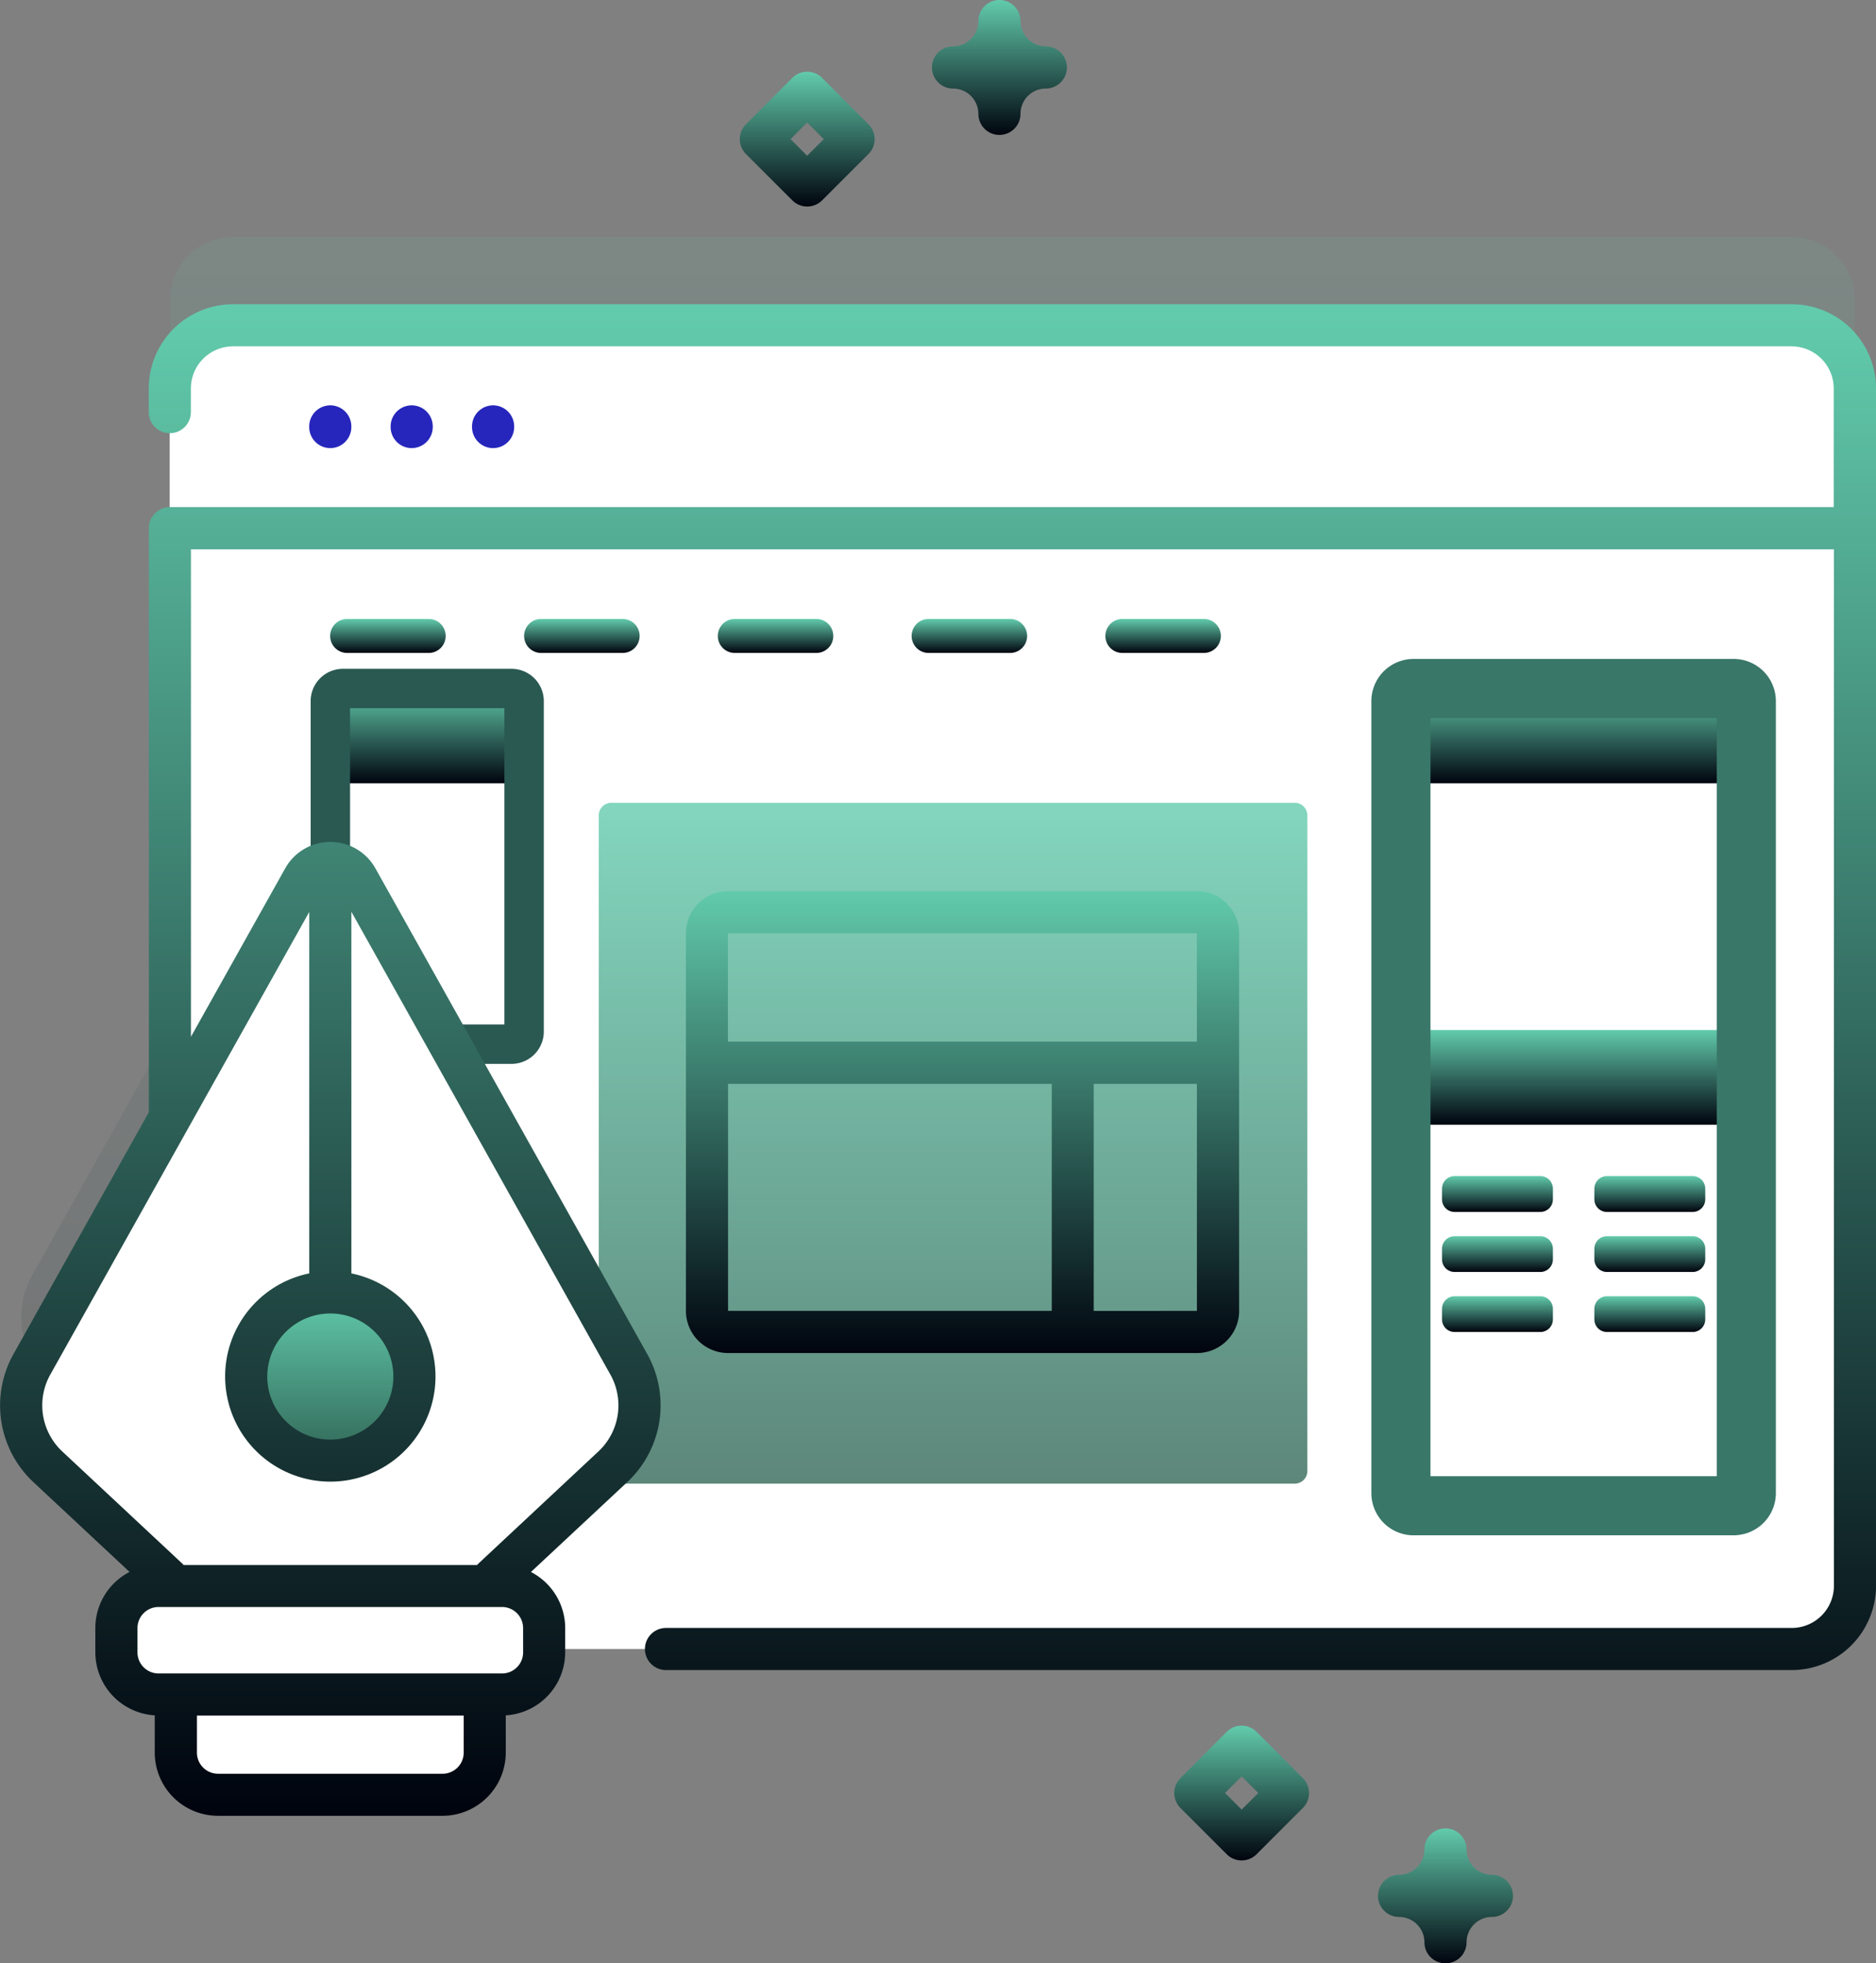 <svg xmlns="http://www.w3.org/2000/svg" xmlns:xlink="http://www.w3.org/1999/xlink" id="Group_14" width="95.209" height="99.644" data-name="Group 14" viewBox="0 0 95.209 99.644"><rect x="0" y="0" width="95.209" height="99.644" fill="#808080" stroke="none"/><defs><linearGradient id="linear-gradient" x1=".5" x2=".5" y2="1" gradientUnits="objectBoundingBox"><stop offset="0" stop-color="#62cbac"/><stop offset="1" stop-color="#00040e"/></linearGradient><linearGradient id="linear-gradient-2" x1=".5" x2=".5" y2="1" gradientUnits="objectBoundingBox"><stop offset="0" stop-color="#62cbac"/><stop offset="1" stop-color="#316656"/></linearGradient></defs><path id="Path_48" fill="url(#linear-gradient)" d="M128.245,79.216h-79.1a3.208,3.208,0,0,0-3.207,3.207v37.005l-7,12.515a4.277,4.277,0,0,0,.814,5.214l6.19,5.778v.257a3.208,3.208,0,0,0,3.207,3.207h79.1a3.208,3.208,0,0,0,3.207-3.207V82.423a3.208,3.208,0,0,0-3.207-3.207Z" data-name="Path 48" opacity=".1" transform="translate(-37.316 -67.197)"/><path id="Path_49" fill="#fff" d="M159.2,103.419v60.766A3.208,3.208,0,0,1,156,167.392H76.9a3.208,3.208,0,0,1-3.207-3.207V103.419a3.208,3.208,0,0,1,3.207-3.207H156a3.208,3.208,0,0,1,3.208,3.207Z" data-name="Path 49" transform="translate(-65.067 -83.703)"/><path id="Path_50" fill="url(#linear-gradient-2)" d="M210.79,248.105H176.109a.641.641,0,0,1-.641-.641V214.192a.641.641,0,0,1,.641-.641H210.79a.641.641,0,0,1,.641.641v33.271a.641.641,0,0,1-.641.642Z" data-name="Path 50" opacity=".79" transform="translate(-145.081 -172.807)"/><path id="Path_51" fill="#fff" d="M159.2,120.595V103.42A3.208,3.208,0,0,0,156,100.213H76.9a3.208,3.208,0,0,0-3.207,3.207v17.174Z" data-name="Path 51" transform="translate(-65.067 -83.703)"/><path id="Path_52" fill="#fff" d="M159.2,110.511V103.42A3.207,3.207,0,0,0,156,100.213H76.9a3.207,3.207,0,0,0-3.207,3.207v7.091Z" data-name="Path 52" transform="translate(-65.067 -83.703)"/><path id="Path_53" fill="url(#linear-gradient)" d="M212.376,46.878a1.069,1.069,0,0,1-.756-.316l-2.349-2.348a1.069,1.069,0,0,1,0-1.512l2.351-2.351a1.069,1.069,0,0,1,1.513,0l2.351,2.351a1.069,1.069,0,0,1,0,1.512l-2.351,2.351A1.069,1.069,0,0,1,212.376,46.878Zm-.843-3.42.843.843.843-.843-.843-.843Z" data-name="Path 53" transform="translate(-171.412 -36.397)"/><path id="Path_54" fill="url(#linear-gradient)" d="M363.859,463.821a1.069,1.069,0,0,1-1.069-1.069,1.287,1.287,0,0,0-1.286-1.286,1.069,1.069,0,0,1,0-2.138,1.287,1.287,0,0,0,1.286-1.286,1.069,1.069,0,1,1,2.139,0,1.287,1.287,0,0,0,1.286,1.286,1.069,1.069,0,1,1,0,2.138,1.287,1.287,0,0,0-1.286,1.286,1.069,1.069,0,0,1-1.07,1.069Z" data-name="Path 54" transform="translate(-290.499 -364.177)"/><path id="Path_55" fill="#fff" d="M382.76,227.9H366.512a.641.641,0,0,1-.641-.641V187.064a.641.641,0,0,1,.641-.641h16.247a.641.641,0,0,1,.641.641v40.193a.641.641,0,0,1-.64.641Z" data-name="Path 55" transform="translate(-294.773 -151.48)"/><path id="Path_56" fill="url(#linear-gradient)" d="M383.4,191.23H365.87v-4.167a.641.641,0,0,1,.641-.641h16.247a.641.641,0,0,1,.641.641v4.167Z" data-name="Path 56" transform="translate(-294.773 -151.479)"/><path id="Path_57" fill="url(#linear-gradient)" d="M365.871,267.478H383.4v4.808H365.87Z" data-name="Path 57" transform="translate(-294.773 -215.203)"/><path id="Path_58" fill="none" stroke="#397769" stroke-linecap="round" stroke-linejoin="round" stroke-miterlimit="10" stroke-width="3" d="M382.76,227.9H366.512a.641.641,0,0,1-.641-.641V187.064a.641.641,0,0,1,.641-.641h16.247a.641.641,0,0,1,.641.641v40.193a.641.641,0,0,1-.64.641Z" data-name="Path 58" transform="translate(-294.773 -151.48)"/><g id="Group_6" data-name="Group 6" transform="translate(73.183 59.693)"><path id="Path_59" fill="url(#linear-gradient)" d="M380.608,303.98h-4.347a.641.641,0,0,1-.641-.641V302.8a.641.641,0,0,1,.641-.641h4.347a.641.641,0,0,1,.641.641v.534A.641.641,0,0,1,380.608,303.98Z" data-name="Path 59" transform="translate(-375.62 -302.164)"/><path id="Path_60" fill="url(#linear-gradient)" d="M416.767,303.98H412.42a.641.641,0,0,1-.641-.641V302.8a.641.641,0,0,1,.641-.641h4.347a.641.641,0,0,1,.641.641v.534A.641.641,0,0,1,416.767,303.98Z" data-name="Path 60" transform="translate(-404.047 -302.164)"/><path id="Path_61" fill="url(#linear-gradient)" d="M380.608,318.227h-4.347a.641.641,0,0,1-.641-.641v-.534a.641.641,0,0,1,.641-.641h4.347a.641.641,0,0,1,.641.641v.534A.641.641,0,0,1,380.608,318.227Z" data-name="Path 61" transform="translate(-375.62 -313.365)"/><path id="Path_62" fill="url(#linear-gradient)" d="M416.767,318.227H412.42a.641.641,0,0,1-.641-.641v-.534a.641.641,0,0,1,.641-.641h4.347a.641.641,0,0,1,.641.641v.534A.641.641,0,0,1,416.767,318.227Z" data-name="Path 62" transform="translate(-404.047 -313.365)"/><path id="Path_63" fill="url(#linear-gradient)" d="M380.608,332.474h-4.347a.641.641,0,0,1-.641-.641V331.3a.641.641,0,0,1,.641-.641h4.347a.641.641,0,0,1,.641.641v.534A.641.641,0,0,1,380.608,332.474Z" data-name="Path 63" transform="translate(-375.62 -324.565)"/><path id="Path_64" fill="url(#linear-gradient)" d="M416.767,332.474H412.42a.641.641,0,0,1-.641-.641V331.3a.641.641,0,0,1,.641-.641h4.347a.641.641,0,0,1,.641.641v.534A.641.641,0,0,1,416.767,332.474Z" data-name="Path 64" transform="translate(-404.047 -324.565)"/></g><path id="Path_65" fill="#fff" d="M121.6,203.834v-16.77a.641.641,0,0,0-.641-.641h-8.551a.641.641,0,0,0-.641.641v16.77a.641.641,0,0,0,.641.641h8.551A.641.641,0,0,0,121.6,203.834Z" data-name="Path 65" transform="translate(-95.001 -151.48)"/><path id="Path_66" fill="url(#linear-gradient)" d="M121.6,191.23h-9.834v-4.167a.641.641,0,0,1,.641-.641h8.551a.641.641,0,0,1,.641.641v4.167Z" data-name="Path 66" transform="translate(-95 -151.479)"/><path id="Path_67" fill="none" stroke="#2a5952" stroke-linecap="round" stroke-linejoin="round" stroke-miterlimit="10" stroke-width="2" d="M121.6,203.834v-16.77a.641.641,0,0,0-.641-.641h-8.551a.641.641,0,0,0-.641.641v16.77a.641.641,0,0,0,.641.641h8.551A.641.641,0,0,0,121.6,203.834Z" data-name="Path 67" transform="translate(-95.001 -151.48)"/><path id="Path_68" fill="#fff" d="M88.644,423.851h-11.4a2.138,2.138,0,0,1-2.138-2.138v-4.7H90.782v4.7A2.138,2.138,0,0,1,88.644,423.851Z" data-name="Path 68" transform="translate(-66.18 -332.757)"/><path id="Path_69" fill="#fff" d="M48.336,266.516h11.49l8.588-8.011a4.276,4.276,0,0,0,.814-5.214l-13.794-24.65a1.553,1.553,0,0,0-2.711,0L38.934,253.285a4.275,4.275,0,0,0,.814,5.214Z" data-name="Path 69" transform="translate(-37.316 -184.048)"/><circle id="Ellipse_6" cx="4.269" cy="4.269" r="4.269" fill="url(#linear-gradient-2)" data-name="Ellipse 6" transform="translate(12.493 65.585)"/><path id="Path_70" fill="#fff" d="M80.572,404.951H63.139A2.138,2.138,0,0,1,61,402.813v-1.232a2.138,2.138,0,0,1,2.138-2.138H80.572a2.138,2.138,0,0,1,2.138,2.138v1.232A2.138,2.138,0,0,1,80.572,404.951Z" data-name="Path 70" transform="translate(-55.093 -318.95)"/><path id="Path_71" fill="#2626bc" d="M108.9,120.32v-.031a1.069,1.069,0,0,0-2.138,0v.031a1.069,1.069,0,0,0,2.138,0Z" data-name="Path 71" transform="translate(-91.069 -98.647)"/><path id="Path_72" fill="#2626bc" d="M128.222,120.32v-.031a1.069,1.069,0,0,0-2.138,0v.031a1.069,1.069,0,0,0,2.138,0Z" data-name="Path 72" transform="translate(-106.259 -98.647)"/><path id="Path_73" fill="#2626bc" d="M147.543,120.32v-.031a1.069,1.069,0,1,0-2.138,0v.031a1.069,1.069,0,0,0,2.138,0Z" data-name="Path 73" transform="translate(-121.449 -98.647)"/><path id="Path_74" fill="url(#linear-gradient)" d="M124.3,95.212h-79.1a4.281,4.281,0,0,0-4.276,4.276v1.2a1.069,1.069,0,1,0,2.138,0v-1.2a2.14,2.14,0,0,1,2.138-2.138h79.1a2.14,2.14,0,0,1,2.138,2.138v6.022H42a1.069,1.069,0,0,0-1.069,1.074v29.632l-6.868,12.271A5.333,5.333,0,0,0,35.076,155l4.875,4.551a3.209,3.209,0,0,0-1.738,2.846v1.232a3.209,3.209,0,0,0,3.016,3.2v1.892a3.211,3.211,0,0,0,3.207,3.207h11.4a3.211,3.211,0,0,0,3.207-3.207v-1.892a3.209,3.209,0,0,0,3.016-3.2V162.4a3.209,3.209,0,0,0-1.738-2.846L65.2,155a5.333,5.333,0,0,0,1.017-6.518l-13.79-24.64a2.623,2.623,0,0,0-4.577,0l-4.784,8.548V107.649h83.382v52.607a2.14,2.14,0,0,1-2.138,2.138H67.175a1.069,1.069,0,0,0,0,2.138h57.134a4.281,4.281,0,0,0,4.276-4.276V99.488a4.281,4.281,0,0,0-4.276-4.276ZM55.839,169.793h-11.4a1.07,1.07,0,0,1-1.069-1.069v-1.882H56.908v1.882A1.07,1.07,0,0,1,55.839,169.793Zm4.085-6.158a1.07,1.07,0,0,1-1.069,1.069H41.421a1.07,1.07,0,0,1-1.069-1.069V162.4a1.07,1.07,0,0,1,1.069-1.069H58.854a1.07,1.07,0,0,1,1.069,1.069Zm-9.785-17.2a3.2,3.2,0,1,1-3.2,3.2,3.2,3.2,0,0,1,3.2-3.2Zm-1.069-20.38V144.4a5.338,5.338,0,1,0,2.138,0V126.046L64.35,149.531a3.2,3.2,0,0,1-.61,3.91l-6.1,5.7c-.019.018-.033.038-.05.057H42.69c-.017-.018-.031-.039-.05-.057l-6.1-5.7a3.2,3.2,0,0,1-.61-3.91Z" data-name="Path 74" transform="translate(-33.375 -79.772)"/><path id="Path_75" fill="url(#linear-gradient)" d="M318.6,435.255l-2.351-2.351a1.069,1.069,0,0,0-1.512,0l-2.351,2.351a1.069,1.069,0,0,0,0,1.512l2.351,2.351a1.069,1.069,0,0,0,1.512,0l2.351-2.351A1.069,1.069,0,0,0,318.6,435.255Zm-3.107,1.595-.843-.843.843-.843.843.843Z" data-name="Path 75" transform="translate(-252.478 -345.01)"/><path id="Path_76" fill="url(#linear-gradient)" d="M255.633,27.494a1.287,1.287,0,0,1,1.286,1.286,1.069,1.069,0,1,0,2.138,0,1.287,1.287,0,0,1,1.286-1.286,1.069,1.069,0,0,0,0-2.138,1.287,1.287,0,0,1-1.286-1.286,1.069,1.069,0,1,0-2.138,0,1.287,1.287,0,0,1-1.286,1.286,1.069,1.069,0,0,0,0,2.138Z" data-name="Path 76" transform="translate(-207.266 -23.001)"/><g id="Group_7" data-name="Group 7" transform="translate(16.757 31.413)"><path id="Path_77" fill="url(#linear-gradient)" d="M224.236,255.824V236.657a2.14,2.14,0,0,0-2.138-2.138H198.3a2.14,2.14,0,0,0-2.138,2.138v19.167a2.14,2.14,0,0,0,2.138,2.138h23.8a2.141,2.141,0,0,0,2.138-2.138Zm-7.379,0V244.3h5.237v11.522Zm5.236-19.167v5.5h-23.8v-5.5ZM198.3,244.3h16.428v11.522H198.3Z" data-name="Path 77" transform="translate(-178.107 -220.705)"/><path id="Path_78" fill="url(#linear-gradient)" d="M112.626,171.639h4.131a.862.862,0,0,0,0-1.725H112.62a.862.862,0,0,0,0,1.725Z" data-name="Path 78" transform="translate(-111.758 -169.914)"/><path id="Path_79" fill="url(#linear-gradient)" d="M158.616,171.639h4.141a.862.862,0,0,0,0-1.725H158.62a.862.862,0,1,0,0,1.725Z" data-name="Path 79" transform="translate(-147.915 -169.914)"/><path id="Path_80" fill="url(#linear-gradient)" d="M204.607,171.639h4.136a.862.862,0,0,0,0-1.725h-4.136a.862.862,0,1,0,0,1.725Z" data-name="Path 80" transform="translate(-184.072 -169.914)"/><path id="Path_81" fill="url(#linear-gradient)" d="M250.6,171.639h4.136a.862.862,0,0,0,0-1.725H250.6a.862.862,0,1,0,0,1.725Z" data-name="Path 81" transform="translate(-220.228 -169.914)"/><path id="Path_82" fill="url(#linear-gradient)" d="M296.589,171.639h4.136a.862.862,0,0,0,0-1.725h-4.136a.862.862,0,0,0,0,1.725Z" data-name="Path 82" transform="translate(-256.385 -169.914)"/></g></svg>